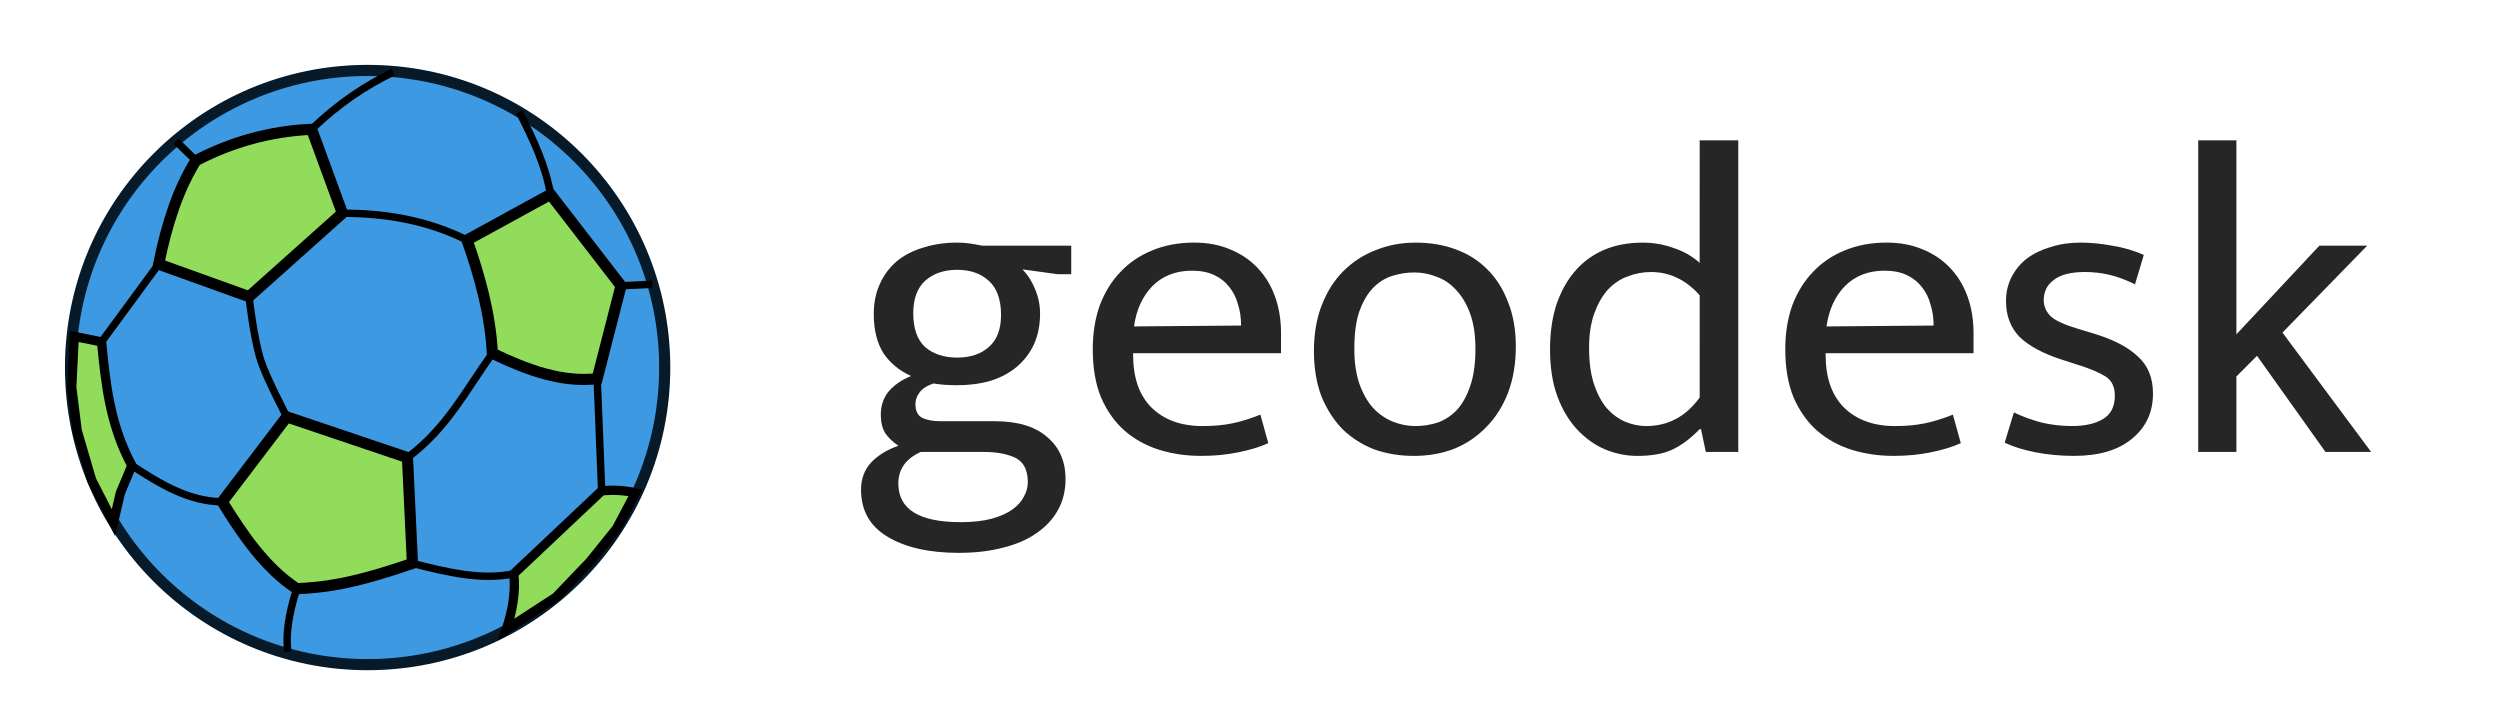 <?xml version="1.0" encoding="UTF-8" standalone="no"?>
<svg
   xmlns:dc="http://purl.org/dc/elements/1.1/"
   xmlns:cc="http://creativecommons.org/ns#"
   xmlns:rdf="http://www.w3.org/1999/02/22-rdf-syntax-ns#"
   xmlns:svg="http://www.w3.org/2000/svg"
   xmlns="http://www.w3.org/2000/svg"
   xmlns:sodipodi="http://sodipodi.sourceforge.net/DTD/sodipodi-0.dtd"
   xmlns:inkscape="http://www.inkscape.org/namespaces/inkscape"
   width="158.082mm"
   height="45.156mm"
   viewBox="0 0 158.082 45.156"
   version="1.1"
   id="svg8"
   inkscape:version="1.0.2-2 (e86c870879, 2021-01-15)"
   sodipodi:docname="logo.svg">
  <defs
     id="defs2">
    <filter
       style="color-interpolation-filters:sRGB"
       inkscape:label="Drop Shadow"
       id="filter1134">
      <feFlood
         flood-opacity="0.498"
         flood-color="rgb(19,19,19)"
         result="flood"
         id="feFlood1124" />
      <feComposite
         in="flood"
         in2="SourceGraphic"
         operator="in"
         result="composite1"
         id="feComposite1126" />
      <feGaussianBlur
         in="composite1"
         stdDeviation="12"
         result="blur"
         id="feGaussianBlur1128" />
      <feOffset
         dx="0"
         dy="0"
         result="offset"
         id="feOffset1130" />
      <feComposite
         in="SourceGraphic"
         in2="offset"
         operator="over"
         result="composite2"
         id="feComposite1132" />
    </filter>
    <filter
       style="color-interpolation-filters:sRGB"
       inkscape:label="Drop Shadow"
       id="filter1048">
      <feFlood
         flood-opacity="0.796"
         flood-color="rgb(0,0,0)"
         result="flood"
         id="feFlood1038" />
      <feComposite
         in="flood"
         in2="SourceGraphic"
         operator="in"
         result="composite1"
         id="feComposite1040" />
      <feGaussianBlur
         in="composite1"
         stdDeviation="6"
         result="blur"
         id="feGaussianBlur1042" />
      <feOffset
         dx="3"
         dy="3"
         result="offset"
         id="feOffset1044" />
      <feComposite
         in="SourceGraphic"
         in2="offset"
         operator="over"
         result="composite2"
         id="feComposite1046" />
    </filter>
    <filter
       style="color-interpolation-filters:sRGB;"
       inkscape:label="Drop Shadow"
       id="filter1228">
      <feFlood
         flood-opacity="0.498"
         flood-color="rgb(86,86,86)"
         result="flood"
         id="feFlood1218" />
      <feComposite
         in="flood"
         in2="SourceGraphic"
         operator="in"
         result="composite1"
         id="feComposite1220" />
      <feGaussianBlur
         in="composite1"
         stdDeviation="0.5"
         result="blur"
         id="feGaussianBlur1222" />
      <feOffset
         dx="0.5"
         dy="0.5"
         result="offset"
         id="feOffset1224" />
      <feComposite
         in="SourceGraphic"
         in2="offset"
         operator="over"
         result="composite2"
         id="feComposite1226" />
    </filter>
  </defs>
  <sodipodi:namedview
     id="base"
     pagecolor="#ffffff"
     bordercolor="#666666"
     borderopacity="1.0"
     inkscape:pageopacity="0.0"
     inkscape:pageshadow="2"
     inkscape:zoom="0.98994949"
     inkscape:cx="233.35257"
     inkscape:cy="49.466131"
     inkscape:document-units="mm"
     inkscape:current-layer="layer1"
     inkscape:document-rotation="0"
     showgrid="false"
     inkscape:window-width="1920"
     inkscape:window-height="999"
     inkscape:window-x="-9"
     inkscape:window-y="-9"
     inkscape:window-maximized="1" />
  <g
     inkscape:label="Layer 1"
     inkscape:groupmode="layer"
     id="layer1"
     transform="translate(-18.147,-35.911)">
    <g
       id="g871"
       transform="matrix(0.235,0,0,0.235,16.483,30.067)"
       style="filter:url(#filter1048)">
      <circle
         style="fill:#3d9ae2;fill-opacity:1;stroke:#061a29;stroke-width:3;stroke-miterlimit:4;stroke-dasharray:none;stroke-opacity:1"
         id="path849"
         cx="102.999"
         cy="120.763"
         r="79.942" />
      <path
         style="fill:#91dc5a;fill-opacity:1;stroke:#000000;stroke-width:3;stroke-linecap:butt;stroke-linejoin:miter;stroke-miterlimit:4;stroke-dasharray:none;stroke-opacity:1"
         d="M 56.795,65.08 C 52.069,72.656 49.002,81.873 46.772,92.943 L 71.094,101.696 96.217,79.245 87.932,56.661 C 77.014,57.133 66.643,59.976 56.795,65.08 Z"
         id="path865"
         sodipodi:nodetypes="cccccc" />
      <path
         style="fill:none;stroke:#000000;stroke-width:2;stroke-linecap:butt;stroke-linejoin:miter;stroke-miterlimit:4;stroke-dasharray:none;stroke-opacity:1"
         d="m 56.795,65.08 -5.345,-5.212"
         id="path871" />
      <path
         style="fill:none;stroke:#000000;stroke-width:2;stroke-linecap:butt;stroke-linejoin:miter"
         d="M 87.932,56.661 C 95.237,49.6 102.542,44.835 109.848,41.293"
         id="path873"
         sodipodi:nodetypes="cc" />
      <path
         style="fill:#91dc5a;fill-opacity:1;stroke:#000000;stroke-width:3;stroke-linecap:butt;stroke-linejoin:miter;stroke-miterlimit:4;stroke-dasharray:none"
         d="m 129.759,86.462 c 3.396,9.741 6.212,19.611 6.815,30.469 9.399,4.516 18.798,7.95 28.197,6.815 l 6.414,-24.99 -18.976,-24.589 z"
         id="path875"
         sodipodi:nodetypes="cccccc" />
      <path
         style="fill:#91dc5a;fill-opacity:1;stroke:#000000;stroke-width:3;stroke-linecap:butt;stroke-linejoin:miter;stroke-miterlimit:4;stroke-dasharray:none"
         d="m 81.25,134.036 -17.373,22.852 c 5.636,9.102 11.598,17.797 20.045,23.386 6.806,-0.366 13.872,-0.871 31.137,-6.815 l -1.336,-28.464 z"
         id="path877"
         sodipodi:nodetypes="cccccc" />
      <path
         style="fill:none;stroke:#000000;stroke-width:2;stroke-linecap:butt;stroke-linejoin:miter;stroke-miterlimit:4;stroke-dasharray:none;stroke-opacity:1"
         d="m 71.094,101.696 c 0,0 1.145,10.784 3.135,17.121 1.395,4.443 7.021,15.219 7.021,15.219"
         id="path879"
         sodipodi:nodetypes="csc" />
      <path
         style="fill:none;stroke:#000000;stroke-width:2;stroke-linecap:butt;stroke-linejoin:miter;stroke-miterlimit:4;stroke-dasharray:none;stroke-opacity:1"
         d="m 136.575,116.93 c -7.038,9.779 -12.174,20.109 -22.852,28.063"
         id="path881"
         sodipodi:nodetypes="cc" />
      <path
         style="fill:#91dc5a;fill-opacity:1;stroke:#000000;stroke-width:2.5;stroke-linecap:butt;stroke-linejoin:miter;stroke-miterlimit:4;stroke-dasharray:none;stroke-opacity:1"
         d="m 142.321,176.264 c 0.558,4.716 -0.298,9.747 -2.005,14.967 l 13.363,-8.686 9.087,-9.488 7.216,-8.954 5.078,-9.622 c -3.029,-0.713 -6.058,-0.829 -9.087,-0.535 z"
         id="path883"
         sodipodi:nodetypes="cccccccc" />
      <path
         style="fill:none;stroke:#000000;stroke-width:2;stroke-linecap:butt;stroke-linejoin:miter;stroke-miterlimit:4;stroke-dasharray:none;stroke-opacity:1"
         d="m 115.06,173.458 c 9.329,2.385 18.631,4.611 27.261,2.806 v 0"
         id="path885"
         sodipodi:nodetypes="ccc" />
      <path
         style="fill:none;stroke:#000000;stroke-width:2;stroke-linecap:butt;stroke-linejoin:miter;stroke-miterlimit:4;stroke-dasharray:none;stroke-opacity:1"
         d="m 165.974,153.947 -1.203,-30.201"
         id="path887" />
      <path
         style="fill:#91dc5a;fill-opacity:1;stroke:#000000;stroke-width:2.5;stroke-linecap:butt;stroke-linejoin:miter;stroke-miterlimit:4;stroke-dasharray:none;stroke-opacity:1"
         d="m 24.054,112.387 7.35,1.47 c 1.092,11.092 2.189,22.183 8.152,33.275 l -3.095,7.395 -1.849,7.973 -5.88,-11.493 -3.875,-13.23 -1.47,-11.626 z"
         id="path889"
         sodipodi:nodetypes="ccccccccc" />
      <path
         style="fill:none;stroke:#000000;stroke-width:2;stroke-linecap:butt;stroke-linejoin:miter;stroke-miterlimit:4;stroke-dasharray:none;stroke-opacity:1"
         d="m 39.556,147.132 c 7.613,4.981 15.31,9.67 24.322,9.755"
         id="path891"
         sodipodi:nodetypes="cc" />
      <path
         style="fill:none;stroke:#000000;stroke-width:2;stroke-linecap:butt;stroke-linejoin:miter;stroke-miterlimit:4;stroke-dasharray:none;stroke-opacity:1"
         d="M 31.404,113.857 46.772,92.943"
         id="path893"
         sodipodi:nodetypes="cc" />
      <path
         style="fill:none;stroke:#000000;stroke-width:2;stroke-linecap:butt;stroke-linejoin:miter;stroke-miterlimit:4;stroke-dasharray:none;stroke-opacity:1"
         d="m 83.923,180.273 c -2.316,7.171 -2.938,12.649 -2.405,16.972"
         id="path895"
         sodipodi:nodetypes="cc" />
      <path
         style="fill:none;stroke:#000000;stroke-width:2;stroke-linecap:butt;stroke-linejoin:miter;stroke-miterlimit:4;stroke-dasharray:none;stroke-opacity:1"
         d="m 96.217,79.245 c 11.181,0.015 22.362,1.679 33.542,7.216"
         id="path897"
         sodipodi:nodetypes="cc" />
      <path
         style="fill:none;stroke:#000000;stroke-width:2;stroke-linecap:butt;stroke-linejoin:miter;stroke-miterlimit:4;stroke-dasharray:none;stroke-opacity:1"
         d="M 152.21,74.167 C 150.94,66.553 147.523,59.246 143.791,51.984"
         id="path899"
         sodipodi:nodetypes="cc" />
      <path
         style="fill:none;stroke:#000000;stroke-width:2;stroke-linecap:butt;stroke-linejoin:miter;stroke-miterlimit:4;stroke-dasharray:none;stroke-opacity:1"
         d="m 171.186,98.756 8.419,-0.401"
         id="path901" />
    </g>
    <g
       aria-label="geodesk"
       id="text866"
       style="font-style:normal;font-variant:normal;font-weight:normal;font-stretch:normal;font-size:29.806px;line-height:1.25;font-family:Mukta;-inkscape-font-specification:'Mukta, Normal';font-variant-ligatures:normal;font-variant-caps:normal;font-variant-numeric:normal;font-variant-east-asian:normal;fill:#262626;fill-opacity:1;stroke-width:0.466;filter:url(#filter1228)"
       transform="matrix(0.931,0,0,0.931,7.442,2.345)">
      <path
         d="m 70.344,56.89 q 0,-1.162 0.417,-2.057 0.417,-0.924 1.162,-1.55 0.775,-0.626 1.818,-0.924 1.043,-0.328 2.265,-0.328 0.447,0 0.864,0.06 0.417,0.06 0.835,0.149 h 6.051 v 1.937 h -0.924 l -2.385,-0.328 q 0.566,0.596 0.864,1.371 0.328,0.775 0.328,1.639 0,1.162 -0.417,2.086 -0.417,0.894 -1.162,1.52 -0.745,0.626 -1.788,0.954 -1.043,0.298 -2.265,0.298 -0.924,0 -1.61,-0.119 -0.686,0.238 -0.954,0.626 -0.268,0.358 -0.268,0.775 0,0.686 0.447,0.924 0.477,0.238 1.252,0.238 h 3.696 q 2.325,0 3.547,1.073 1.252,1.043 1.252,2.861 0,1.162 -0.507,2.086 -0.507,0.924 -1.461,1.58 -0.924,0.656 -2.265,0.984 -1.341,0.358 -3.01,0.358 -3.04,0 -4.858,-1.103 -1.788,-1.073 -1.788,-3.189 0,-1.103 0.686,-1.848 0.715,-0.745 1.848,-1.133 -0.596,-0.417 -0.894,-0.864 -0.298,-0.477 -0.298,-1.252 0,-0.924 0.537,-1.58 0.566,-0.656 1.52,-1.043 -1.192,-0.537 -1.878,-1.55 -0.656,-1.043 -0.656,-2.653 z m 3.189,9.359 q -1.52,0.686 -1.52,2.146 0,2.623 4.233,2.623 1.252,0 2.116,-0.238 0.864,-0.238 1.401,-0.626 0.537,-0.387 0.775,-0.864 0.268,-0.477 0.268,-0.984 0,-1.252 -0.864,-1.669 -0.835,-0.387 -2.116,-0.387 z m 5.455,-9.3 q 0,-1.58 -0.835,-2.325 -0.805,-0.745 -2.146,-0.745 -1.341,0 -2.176,0.745 -0.805,0.745 -0.805,2.206 0,1.55 0.805,2.295 0.835,0.715 2.176,0.715 1.341,0 2.146,-0.715 0.835,-0.715 0.835,-2.176 z"
         style="font-style:normal;font-variant:normal;font-weight:normal;font-stretch:normal;font-size:29.806px;font-family:Mukta;-inkscape-font-specification:'Mukta, Normal';font-variant-ligatures:normal;font-variant-caps:normal;font-variant-numeric:normal;font-variant-east-asian:normal;fill:#262626;fill-opacity:1;stroke-width:0.466"
         id="path44" />
      <path
         d="m 98.004,59.543 h -10.045 v 0.119 q 0,2.325 1.252,3.577 1.282,1.252 3.458,1.252 1.133,0 1.997,-0.179 0.894,-0.179 1.937,-0.596 l 0.537,1.937 q -0.864,0.387 -2.057,0.626 -1.162,0.238 -2.504,0.238 -1.52,0 -2.861,-0.417 -1.311,-0.417 -2.325,-1.282 -1.013,-0.894 -1.61,-2.265 -0.566,-1.371 -0.566,-3.279 0,-1.639 0.477,-2.981 0.507,-1.341 1.401,-2.265 0.894,-0.954 2.146,-1.461 1.282,-0.537 2.861,-0.537 1.341,0 2.414,0.447 1.103,0.447 1.878,1.252 0.775,0.805 1.192,1.937 0.417,1.133 0.417,2.504 z m -2.712,-1.878 q 0,-0.775 -0.209,-1.431 -0.179,-0.686 -0.596,-1.192 -0.387,-0.507 -1.013,-0.805 -0.626,-0.298 -1.52,-0.298 -1.639,0 -2.683,1.043 -1.013,1.043 -1.252,2.742 z"
         style="font-style:normal;font-variant:normal;font-weight:normal;font-stretch:normal;font-size:29.806px;font-family:Mukta;-inkscape-font-specification:'Mukta, Normal';font-variant-ligatures:normal;font-variant-caps:normal;font-variant-numeric:normal;font-variant-east-asian:normal;fill:#262626;fill-opacity:1;stroke-width:0.466"
         id="path46" />
      <path
         d="m 113.951,59.096 q 0,1.759 -0.537,3.159 -0.537,1.371 -1.49,2.325 -0.924,0.954 -2.176,1.461 -1.252,0.477 -2.712,0.477 -1.461,0 -2.712,-0.447 -1.222,-0.477 -2.146,-1.371 -0.894,-0.924 -1.431,-2.235 -0.507,-1.341 -0.507,-3.07 0,-1.759 0.537,-3.13 0.537,-1.371 1.461,-2.295 0.954,-0.954 2.206,-1.431 1.252,-0.507 2.712,-0.507 1.461,0 2.683,0.447 1.252,0.447 2.146,1.341 0.924,0.894 1.431,2.235 0.537,1.311 0.537,3.04 z m -2.742,0.149 q 0,-1.401 -0.358,-2.385 -0.358,-0.984 -0.954,-1.61 -0.566,-0.626 -1.311,-0.894 -0.745,-0.298 -1.52,-0.298 -0.775,0 -1.52,0.238 -0.745,0.238 -1.311,0.835 -0.566,0.596 -0.924,1.61 -0.328,0.984 -0.328,2.504 0,1.401 0.358,2.414 0.358,0.984 0.924,1.61 0.596,0.626 1.341,0.924 0.745,0.298 1.52,0.298 0.775,0 1.52,-0.238 0.745,-0.268 1.311,-0.864 0.566,-0.626 0.894,-1.61 0.358,-1.013 0.358,-2.534 z"
         style="font-style:normal;font-variant:normal;font-weight:normal;font-stretch:normal;font-size:29.806px;font-family:Mukta;-inkscape-font-specification:'Mukta, Normal';font-variant-ligatures:normal;font-variant-caps:normal;font-variant-numeric:normal;font-variant-east-asian:normal;fill:#262626;fill-opacity:1;stroke-width:0.466"
         id="path48" />
      <path
         d="m 126.439,45.087 h 2.623 v 21.163 h -2.206 l -0.328,-1.55 h -0.089 q -0.924,0.954 -1.878,1.401 -0.924,0.417 -2.355,0.417 -1.133,0 -2.206,-0.447 -1.043,-0.447 -1.878,-1.341 -0.835,-0.894 -1.341,-2.235 -0.507,-1.371 -0.507,-3.219 0,-1.639 0.417,-2.981 0.447,-1.341 1.252,-2.295 0.805,-0.954 1.967,-1.461 1.162,-0.507 2.653,-0.507 1.103,0 2.086,0.358 1.013,0.328 1.788,1.013 z m 0,10.522 q -1.401,-1.58 -3.309,-1.58 -0.805,0 -1.58,0.298 -0.745,0.268 -1.341,0.894 -0.566,0.626 -0.924,1.61 -0.358,0.984 -0.358,2.355 0,1.431 0.328,2.444 0.328,0.984 0.864,1.639 0.566,0.626 1.252,0.924 0.715,0.298 1.431,0.298 2.235,0 3.636,-1.937 z"
         style="font-style:normal;font-variant:normal;font-weight:normal;font-stretch:normal;font-size:29.806px;font-family:Mukta;-inkscape-font-specification:'Mukta, Normal';font-variant-ligatures:normal;font-variant-caps:normal;font-variant-numeric:normal;font-variant-east-asian:normal;fill:#262626;fill-opacity:1;stroke-width:0.466"
         id="path50" />
      <path
         d="m 145.039,59.543 h -10.045 v 0.119 q 0,2.325 1.252,3.577 1.282,1.252 3.458,1.252 1.133,0 1.997,-0.179 0.894,-0.179 1.937,-0.596 l 0.537,1.937 q -0.864,0.387 -2.057,0.626 -1.162,0.238 -2.504,0.238 -1.52,0 -2.861,-0.417 -1.311,-0.417 -2.325,-1.282 -1.013,-0.894 -1.61,-2.265 -0.566,-1.371 -0.566,-3.279 0,-1.639 0.477,-2.981 0.507,-1.341 1.401,-2.265 0.894,-0.954 2.146,-1.461 1.282,-0.537 2.861,-0.537 1.341,0 2.414,0.447 1.103,0.447 1.878,1.252 0.775,0.805 1.192,1.937 0.417,1.133 0.417,2.504 z m -2.712,-1.878 q 0,-0.775 -0.209,-1.431 -0.179,-0.686 -0.596,-1.192 -0.387,-0.507 -1.013,-0.805 -0.626,-0.298 -1.52,-0.298 -1.639,0 -2.683,1.043 -1.013,1.043 -1.252,2.742 z"
         style="font-style:normal;font-variant:normal;font-weight:normal;font-stretch:normal;font-size:29.806px;font-family:Mukta;-inkscape-font-specification:'Mukta, Normal';font-variant-ligatures:normal;font-variant-caps:normal;font-variant-numeric:normal;font-variant-east-asian:normal;fill:#262626;fill-opacity:1;stroke-width:0.466"
         id="path52" />
      <path
         d="m 156.007,54.863 q -0.984,-0.477 -1.788,-0.656 -0.805,-0.179 -1.61,-0.179 -1.431,0 -2.116,0.537 -0.686,0.507 -0.686,1.371 0,0.626 0.477,1.103 0.477,0.447 1.997,0.894 l 0.894,0.268 q 1.997,0.596 3.01,1.55 1.043,0.924 1.043,2.534 0,1.908 -1.431,3.07 -1.401,1.162 -3.934,1.162 -1.341,0 -2.593,-0.238 -1.222,-0.238 -2.116,-0.656 l 0.626,-2.057 q 0.864,0.417 1.878,0.686 1.013,0.238 2.057,0.238 1.341,0 2.116,-0.477 0.805,-0.477 0.805,-1.58 0,-0.954 -0.686,-1.341 -0.686,-0.417 -1.967,-0.805 l -0.924,-0.298 q -1.937,-0.626 -2.891,-1.55 -0.924,-0.954 -0.924,-2.444 0,-0.894 0.387,-1.639 0.387,-0.745 1.043,-1.252 0.686,-0.507 1.61,-0.775 0.924,-0.298 2.027,-0.298 1.043,0 2.146,0.209 1.133,0.179 2.146,0.626 z"
         style="font-style:normal;font-variant:normal;font-weight:normal;font-stretch:normal;font-size:29.806px;font-family:Mukta;-inkscape-font-specification:'Mukta, Normal';font-variant-ligatures:normal;font-variant-caps:normal;font-variant-numeric:normal;font-variant-east-asian:normal;fill:#262626;fill-opacity:1;stroke-width:0.466"
         id="path54" />
      <path
         d="m 162.893,61.123 v 5.127 h -2.593 V 45.087 h 2.593 v 13.174 l 5.633,-6.021 h 3.249 l -5.753,5.902 6.021,8.107 h -3.1 l -4.65,-6.528 z"
         style="font-style:normal;font-variant:normal;font-weight:normal;font-stretch:normal;font-size:29.806px;font-family:Mukta;-inkscape-font-specification:'Mukta, Normal';font-variant-ligatures:normal;font-variant-caps:normal;font-variant-numeric:normal;font-variant-east-asian:normal;fill:#262626;fill-opacity:1;stroke-width:0.466"
         id="path56" />
    </g>
  </g>
</svg>
